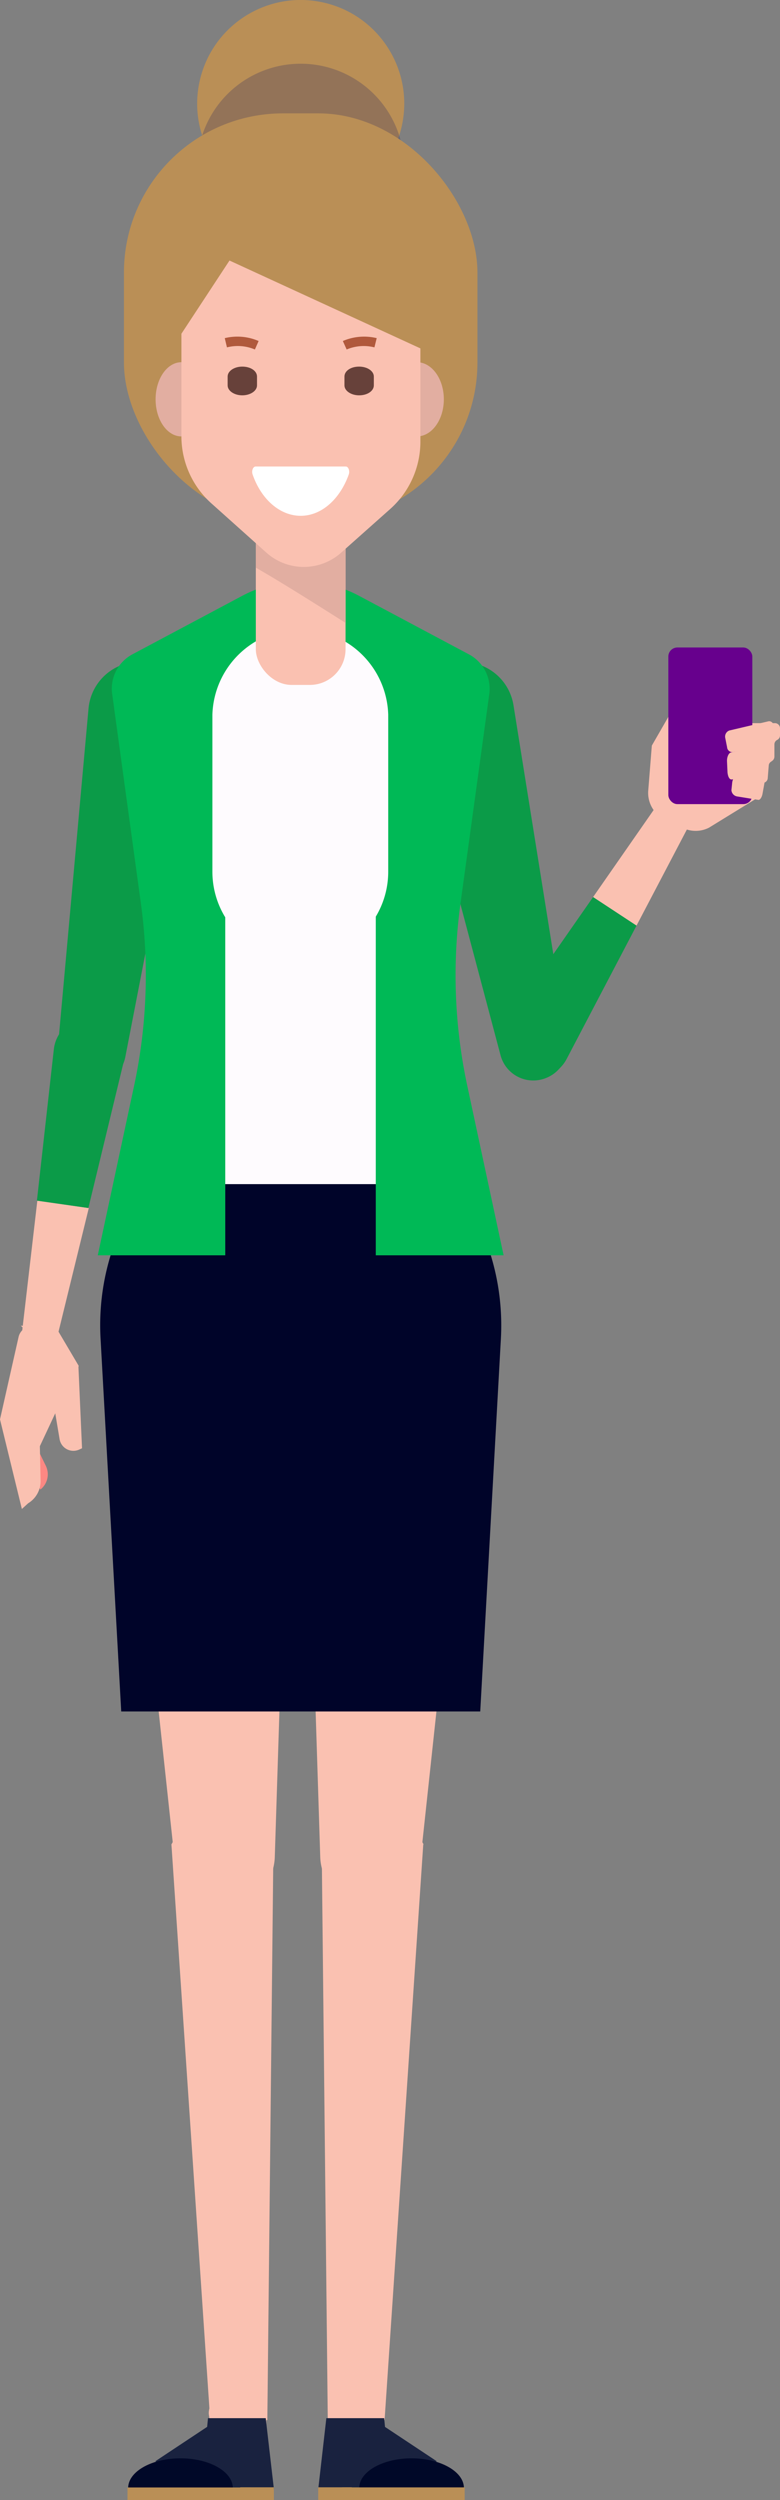 <svg xmlns="http://www.w3.org/2000/svg" width="92.14" height="295.07" viewBox="0 0 92.14 295.07">
  <rect x="0" y="0" width="92.14" height="295.07" fill="#808080" stroke="none"/>
  <title>main-elena-char</title>
  <g style="isolation: isolate">
    <g id="ba55f07e-26ef-4129-bc94-b0af644ceb74" data-name="Layer 2">
      <g id="dfb9fd4c-4658-4703-ab81-4d2b0c6a16e1" data-name="Layer 1">
        <g>
          <rect x="24.72" y="284.32" width="6.74" height="3.15" fill="#fac1b1"/>
          <g>
            <g id="d96c4f50-6223-49d8-b57f-e7513a3bad4b" data-name="&lt;Group&gt;">
              <circle cx="35.52" cy="12.23" r="12.23" transform="translate(15.46 43.99) rotate(-76.72)" fill="#ba8f56"/>
              <g opacity="0.28" style="mix-blend-mode: multiply">
                <path d="M23.7,16.61a12.23,12.23,0,0,1,23.64,0Z" fill="#2d2a5f"/>
              </g>
            </g>
            <g>
              <path d="M15.21,146.41a9,9,0,0,0-1.76,6.41l7.19,66.79a5.92,5.92,0,0,0,6.15,5.31h0a5.92,5.92,0,0,0,5.67-5.74l2.17-68.07a6,6,0,0,0-1.73-4.38L30.11,144a8.87,8.87,0,0,0-12.75.21l-2.13,2.22Z" fill="#fac1b1"/>
              <path d="M20.25,217.69l4.58,67.95h6.75l.72-67.7-1.14-1.69c-2.67-4-8.59-2.74-10.91,1.44Z" fill="#fac1b1"/>
              <g id="a8b51c54-5c39-4556-8250-0c9c352bb5fe" data-name="&lt;Group&gt;">
                <path d="M55.09,146.41a9.14,9.14,0,0,1,1.76,6.41l-7.19,66.79a5.94,5.94,0,0,1-6.16,5.31h0a5.92,5.92,0,0,1-5.67-5.74l-2.16-68.07a5.92,5.92,0,0,1,1.73-4.38L40.19,144a8.87,8.87,0,0,1,12.75.21l2.12,2.22Z" fill="#fac1b1"/>
              </g>
              <path d="M50,217.69l-4.57,67.95H38.72L38,217.94l1.13-1.69c2.68-4,8.6-2.74,10.91,1.44Z" fill="#fac1b1"/>
            </g>
            <g id="cc9d88cb-6209-4902-a304-8b2f383da654" data-name="&lt;Group&gt;">
              <path d="M53.83,139.34l-18.31.48-18.31-.48-1.92,3.53A28.24,28.24,0,0,0,11.88,158l2.44,44H56.73l2.44-44a28.33,28.33,0,0,0-3.41-15.12Z" fill="#000429"/>
            </g>
            <g>
              <path d="M10.46,83.59l-3.62,40a4,4,0,0,0,2.78,4.2h0a4,4,0,0,0,5.19-3.07l7.64-39.38a6.07,6.07,0,0,0-4.27-7h0A6.07,6.07,0,0,0,10.46,83.59Z" fill="#0b9b48"/>
              <g id="e3b64378-657e-4775-9b0d-145650ffcfc2" data-name="&lt;Group&gt;">
                <g>
                  <path d="M2.49,158.21a2,2,0,0,0,4,.7l4-16.33-6.08-.87Z" fill="#fac1b1"/>
                  <path d="M10.8,120.12a3.84,3.84,0,0,0-1.13.08,4.2,4.2,0,0,0-3.31,3.64l-2,17.87,6.08.87,4.18-17.29A4.18,4.18,0,0,0,10.8,120.12Z" fill="#0b9b48"/>
                </g>
              </g>
              <g>
                <path d="M3.54,169.18,5.41,173a2.29,2.29,0,0,1-.64,2.81h0l-3-6.27Z" fill="#fc8883"/>
                <path d="M9.14,170.6h0l-.39-8.81-.12,0,.1-.49L6.3,157.19l-2.48-.12a1.09,1.09,0,0,0-1.1.83L.55,167.52l2.34,9.58L3,177a2.52,2.52,0,0,0,1.26-2.23l-.09-4.19,2.6-5.55.79,4.7A1.12,1.12,0,0,0,9.14,170.6Z" fill="#fac1b1" stroke="#fac1b1" stroke-miterlimit="10" stroke-width="1.07"/>
              </g>
            </g>
            <g id="6b48af46-ed80-4538-bfe9-dcc10a95c48a" data-name="&lt;Group&gt;">
              <path d="M60.65,83.19,67,122.85a4,4,0,0,1-2.49,4.38h0a4,4,0,0,1-5.39-2.71L48.82,85.76A6.06,6.06,0,0,1,52.6,78.5h0A6.06,6.06,0,0,1,60.65,83.19Z" fill="#0b9b48"/>
            </g>
            <g id="7ca89786-0ef6-4165-966d-0a1e4809f4dd" data-name="&lt;Group&gt;">
              <g>
                <path d="M79.54,92.26a2,2,0,0,1,2.82-.51,2.24,2.24,0,0,1,.47.45A2,2,0,0,1,83,94.36l-7.81,14.89-5.13-3.37Z" fill="#fac1b1"/>
                <path d="M60.65,126.36a4,4,0,0,1-.8-.8,4.22,4.22,0,0,1-.08-4.92l10.29-14.76,5.13,3.37L66.93,125A4.19,4.19,0,0,1,60.65,126.36Z" fill="#0b9b48"/>
              </g>
            </g>
            <g>
              <rect x="13" y="136.02" width="45.05" height="17.35" rx="8.39" ry="8.39" fill="#000429"/>
              <path d="M17.29,106.54a62.1,62.1,0,0,1-.8,21.45L14,139.76H57.33L54.8,128A61.85,61.85,0,0,1,54,106.54l3.36-24.46a4.21,4.21,0,0,0-2.19-4.28L42.3,71A14.17,14.17,0,0,0,29,71L16.12,77.8a4.2,4.2,0,0,0-2.2,4.28Z" fill="#fefbfe"/>
            </g>
            <g>
              <path d="M12,147.82H26.32V108.37a10.66,10.66,0,0,1-1.52-5.48V84.34A10.75,10.75,0,0,1,35.52,73.62h0A10.75,10.75,0,0,1,46.24,84.34v18.55a10.66,10.66,0,0,1-1.51,5.48v39.45H59.07l-4.2-19.59a62.87,62.87,0,0,1-.8-21.67l3.39-24.7a4.23,4.23,0,0,0-2.21-4.33l-13-6.92a14.34,14.34,0,0,0-13.44,0l-13,6.92a4.24,4.24,0,0,0-2.22,4.33l3.4,24.7a62.63,62.63,0,0,1-.81,21.67Z" fill="#00b956"/>
              <path d="M59.49,148.16H44.39V108.27l0-.08a10.3,10.3,0,0,0,1.47-5.3V84.34a10.39,10.39,0,0,0-20.77,0v18.55a10.3,10.3,0,0,0,1.47,5.3l.05.08v39.89H11.55l4.29-20a62.18,62.18,0,0,0,.8-21.55L13.25,81.9a4.59,4.59,0,0,1,2.39-4.67l13-6.92a14.68,14.68,0,0,1,13.75,0l13,6.92A4.6,4.6,0,0,1,57.8,81.9l-3.4,24.71a62.18,62.18,0,0,0,.8,21.55Zm-14.42-.67H58.66L54.54,128.3a63,63,0,0,1-.81-21.78l3.4-24.71a3.94,3.94,0,0,0-2-4l-13-6.91a14,14,0,0,0-13.12,0L16,77.82a3.92,3.92,0,0,0-2,4l3.39,24.71a62.78,62.78,0,0,1-.81,21.78l-4.11,19.19H26v-39a11,11,0,0,1-1.52-5.57V84.34a11.06,11.06,0,1,1,22.12,0v18.55a11,11,0,0,1-1.51,5.57Z" fill="#00b956"/>
            </g>
            <rect x="14.64" y="13.38" width="41.76" height="48.19" rx="18.79" ry="18.79" fill="#ba8f56"/>
            <g>
              <ellipse cx="21.43" cy="47.13" rx="3.05" ry="4.38" fill="#e2aea1"/>
              <ellipse cx="49.25" cy="47.13" rx="3.18" ry="4.38" fill="#e2aea1"/>
            </g>
            <g id="692a9175-4aef-4341-952e-09247c022381" data-name="&lt;Group&gt;">
              <rect x="30.22" y="59.4" width="10.6" height="21.44" rx="4.22" ry="4.22" fill="#fac1b1"/>
              <path d="M40.82,63.62v9.9C38,71.74,33.41,68.82,30.22,67V63.62a4.23,4.23,0,0,1,4.22-4.22h2.17A4.23,4.23,0,0,1,40.82,63.62Z" fill="#e2aea1"/>
            </g>
            <path d="M21.43,39.39V51.6a10.63,10.63,0,0,0,3.65,7.91l6.47,5.79a6.63,6.63,0,0,0,8.67,0L46,60.16a10.65,10.65,0,0,0,3.66-7.91V41.12L27.11,30.75Z" fill="#fac1b1"/>
            <path d="M30.2,55.06c-.31,0-.51.52-.36.94,1,2.89,3.19,4.88,5.68,4.88s4.65-2,5.68-4.88c.15-.42-.05-.94-.35-.94Z" fill="#fff"/>
            <g id="bdcc3291-809d-47a5-ba6f-f1e6836f7ccc" data-name="&lt;Group&gt;">
              <g id="d2db7ee6-1b30-4acb-855e-80694382fdfa" data-name="&lt;Group&gt;">
                <g>
                  <g id="c01e369b-08c4-4036-b5d8-4035c33eaa94" data-name="&lt;Group&gt;">
                    <path d="M28.62,46.66h0c-.95,0-1.73-.53-1.73-1.17V44.44c0-.65.78-1.17,1.73-1.17h0c1,0,1.74.52,1.74,1.17v1.05C30.36,46.13,29.58,46.66,28.62,46.66Z" fill="#67413a"/>
                  </g>
                  <g id="06cc6b2c-ce6f-4b8b-83c5-862c48e988e4" data-name="&lt;Group&gt;">
                    <path d="M26.81,41l-.26-1.09a6.3,6.3,0,0,1,4,.34l-.44,1A5.18,5.18,0,0,0,26.81,41Z" fill="#b0593c"/>
                  </g>
                </g>
              </g>
              <g id="2edf554e-2c69-46fd-8105-c0dd8107589d" data-name="&lt;Group&gt;">
                <g>
                  <g id="b2a12428-0921-49e4-8070-9bbf612b5a9f" data-name="&lt;Group&gt;">
                    <path d="M42.42,46.66h0c1,0,1.74-.53,1.74-1.17V44.44c0-.65-.78-1.17-1.74-1.17h0c-1,0-1.73.52-1.73,1.17v1.05C40.69,46.13,41.47,46.66,42.42,46.66Z" fill="#67413a"/>
                  </g>
                  <g id="5aae593b-9ce9-4135-b5cf-ae975ee05d4b" data-name="&lt;Group&gt;">
                    <path d="M44.23,41l.27-1.09a6.32,6.32,0,0,0-4,.34l.45,1A5.15,5.15,0,0,1,44.23,41Z" fill="#b0593c"/>
                  </g>
                </g>
              </g>
            </g>
            <g>
              <polygon points="80.74 79.78 79.4 80.01 79.18 85.03 80.63 85.03 80.74 79.78" fill="#fac1b1"/>
              <path d="M76.57,93.37,77,88l3-5.21a.17.17,0,0,1,.31.08V87l6.74-1.65h4.5a.6.6,0,0,1,.59.6v.84a.6.6,0,0,1-.33.54h0a.59.59,0,0,0-.33.53V89.3a.63.63,0,0,1-.23.48l-.21.15a.56.56,0,0,0-.23.43l-.12,1.5a.59.59,0,0,1-.37.5l-.11,0a.61.61,0,0,0-.37.56v.69a.62.62,0,0,1-.33.54l-5.76,3.54a3.47,3.47,0,0,1-3,.07l-2.15-1A3.5,3.5,0,0,1,76.57,93.37Z" fill="#fac1b1"/>
              <rect x="78.94" y="76.42" width="9.92" height="18.49" rx="1.07" ry="1.07" transform="translate(167.81 171.33) rotate(180)" fill="#67008d"/>
              <g>
                <path d="M86.55,88.77,90.94,88a.7.7,0,0,0,.51-.73v-1.4c0-.46-.33-.82-.7-.73l-4.6,1.08a.77.77,0,0,0-.47.92l.21,1.06A.62.62,0,0,0,86.55,88.77Z" fill="#fac1b1"/>
                <path d="M86.41,92,90,91.56c.25,0,.46-.39.49-.84L90.68,89c0-.57-.19-1-.5-1l-3.83.81c-.28.06-.5.55-.47,1.07l.06,1.32C86,91.7,86.17,92,86.41,92Z" fill="#fac1b1"/>
                <path d="M87.06,94l2.54.41c.19,0,.39-.3.47-.7l.27-1.49c.09-.5,0-1-.3-.92l-3.09.3c-.22,0-.44.43-.47.89l-.08.78A.81.81,0,0,0,87.06,94Z" fill="#fac1b1"/>
              </g>
            </g>
          </g>
          <ellipse cx="28.06" cy="284.79" rx="3.4" ry="2.3" fill="#fac1b1"/>
          <polygon points="32.36 293.81 31.39 285.41 24.57 285.41 23.76 293.79 32.36 293.81" fill="#19223f"/>
          <polygon points="24.51 286.41 18.34 290.5 25.46 293.55 30.77 293.43 24.73 286.41 24.51 286.41" fill="#19223f"/>
          <path d="M15.14,293.93a2.64,2.64,0,0,1,0-.28c0-1.93,2.76-3.5,6.18-3.5s6.18,1.57,6.18,3.5a2.58,2.58,0,0,1,0,.4C23.34,294,19.24,294,15.14,293.93Z" fill="#000828"/>
          <rect x="15.06" y="293.58" width="14.48" height="1.49" transform="translate(44.6 588.66) rotate(-180)" fill="#ba8f56"/>
          <rect x="28.39" y="293.57" width="3.97" height="1.5" transform="translate(60.74 588.64) rotate(-180)" fill="#ba8f56"/>
          <polygon points="37.59 293.81 38.55 285.41 45.38 285.41 46.19 293.79 37.59 293.81" fill="#19223f"/>
          <polygon points="45.43 286.41 51.6 290.5 44.48 293.55 39.17 293.43 45.22 286.41 45.43 286.41" fill="#19223f"/>
          <path d="M54.8,293.93a1.33,1.33,0,0,0,0-.28c0-1.93-2.77-3.5-6.18-3.5s-6.18,1.57-6.18,3.5a1.75,1.75,0,0,0,0,.4C46.61,294,50.71,294,54.8,293.93Z" fill="#000828"/>
          <rect x="40.41" y="293.58" width="14.48" height="1.49" fill="#ba8f56"/>
          <rect x="37.59" y="293.57" width="3.97" height="1.5" fill="#ba8f56"/>
        </g>
      </g>
    </g>
  </g>
</svg>
